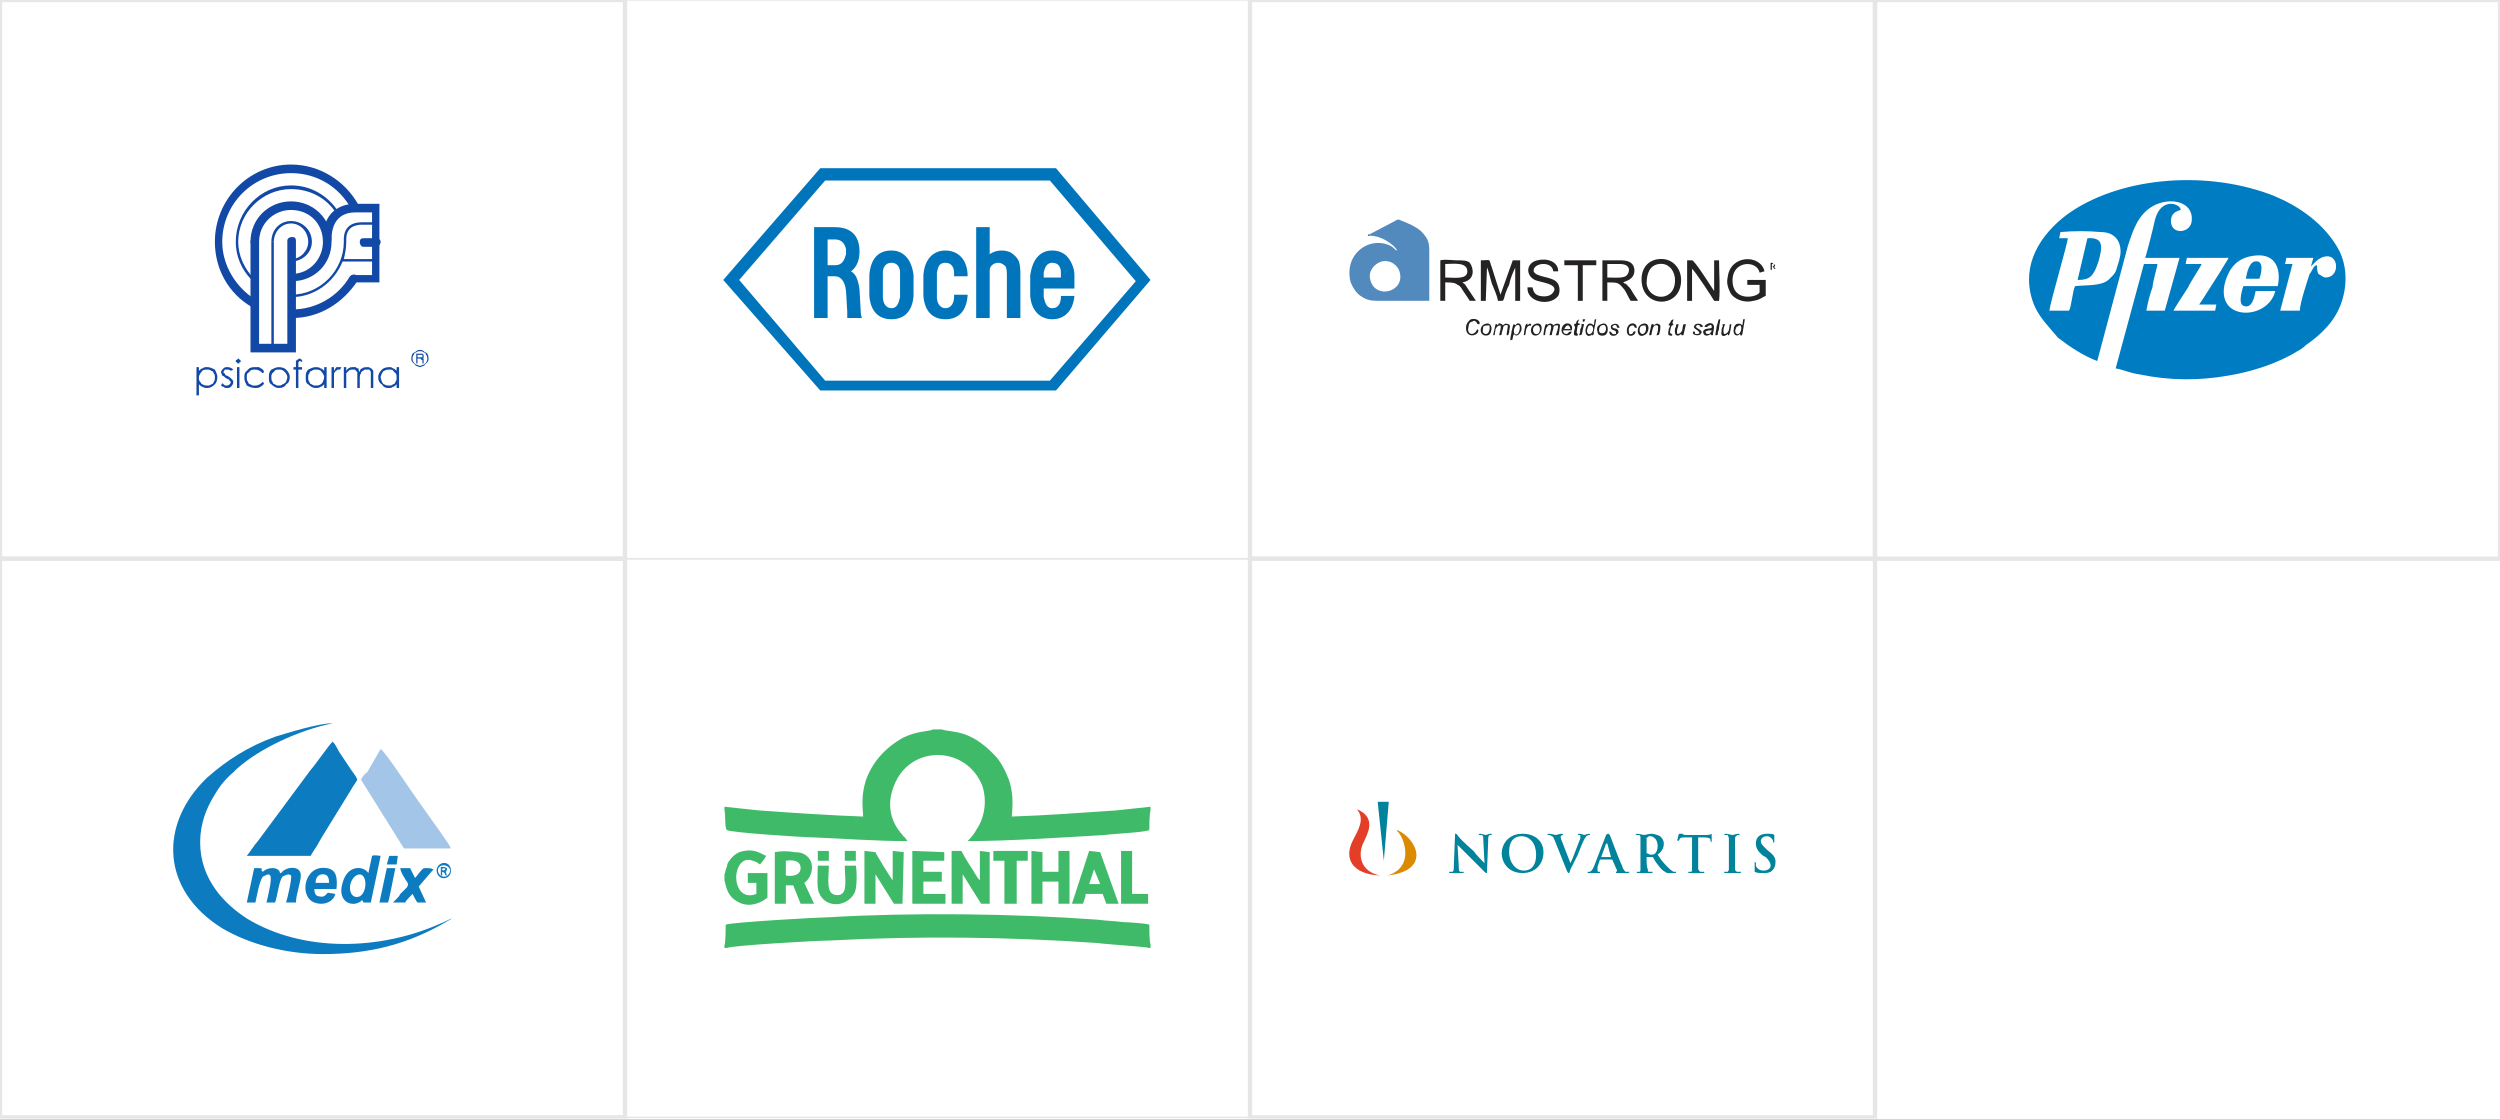 <?xml version="1.0" encoding="UTF-8"?>
<!DOCTYPE svg PUBLIC "-//W3C//DTD SVG 1.0//EN" "http://www.w3.org/TR/2001/REC-SVG-20010904/DTD/svg10.dtd">
<!-- Creator: CorelDRAW X8 -->
<svg xmlns="http://www.w3.org/2000/svg" xml:space="preserve" width="2036px" height="911px" version="1.0" style="shape-rendering:geometricPrecision; text-rendering:geometricPrecision; image-rendering:optimizeQuality; fill-rule:evenodd; clip-rule:evenodd"
viewBox="0 0 2036 911"
 xmlns:xlink="http://www.w3.org/1999/xlink">
 <defs>
  <style type="text/css">
   <![CDATA[
    .str1 {stroke:#E6E6E6;stroke-width:3.543}
    .str0 {stroke:#E6E6E6;stroke-width:1.181}
    .fil12 {fill:none}
    .fil9 {fill:#007CC2}
    .fil7 {fill:#0C7BC0}
    .fil5 {fill:#1D1C1D}
    .fil14 {fill:#205C34}
    .fil6 {fill:#21374C}
    .fil3 {fill:#222021}
    .fil4 {fill:#222121}
    .fil2 {fill:#232122}
    .fil1 {fill:#242223}
    .fil13 {fill:#3FBA69}
    .fil0 {fill:#528ABE}
    .fil8 {fill:#A3C5E8}
    .fil11 {fill:#0075BB;fill-rule:nonzero}
    .fil10 {fill:#1248A6;fill-rule:nonzero}
    .fil17 {fill:#DA8B02;fill-rule:nonzero}
    .fil16 {fill:#E23E28;fill-rule:nonzero}
    .fil15 {fill:#00839B;fill-rule:nonzero}
   ]]>
  </style>
 </defs>
 <g id="Capa_x0020_1">
  <g id="_2486061257056">
   <g>
    <path class="fil0" d="M1125 213c8,-2 14,4 15,9 4,16 -20,22 -24,6 -2,-7 3,-13 9,-15zm-10 -22c0,1 -1,0 1,1 9,0 19,7 22,12 -2,0 -2,-2 -6,-4 -17,-8 -38,7 -32,30 2,5 5,9 8,11 6,4 9,4 17,4 13,0 26,0 39,0 0,-11 0,-21 0,-32 0,-14 1,-17 -7,-25 -5,-4 -10,-6 -15,-8 -4,-2 -4,-1 -6,0l-21 11z"/>
    <path class="fil1" d="M1206 245l4 0 1 -27c1,1 3,10 4,13 2,5 4,9 5,14 5,0 4,1 6,-6 1,-3 2,-5 3,-7 1,-5 3,-10 5,-14l0 27 4 0c0,-9 0,-24 0,-33l-6 0 -10 28 -7 -22c-3,-8 0,-6 -9,-6l0 33z"/>
    <path class="fil1" d="M1309 215l10 0c10,0 8,7 6,9 -2,3 -11,2 -16,2l0 -1 0 -10zm-4 29l0 1 4 0 0 -15c9,0 9,0 14,6 2,3 3,6 5,9l6 0c-1,-2 -4,-6 -5,-8 -1,-2 -3,-4 -5,-6 -1,0 -1,0 -2,-1 1,-1 10,-2 9,-11 -1,-6 -6,-7 -12,-7l-14 0 0 32z"/>
    <path class="fil1" d="M1374 245l4 0 0 -26c2,1 17,24 18,26l4 0c1,-8 0,-24 0,-33l-4 0 0 25 -2 -3c-2,-3 -14,-22 -16,-22l-4 0 0 33z"/>
    <path class="fil1" d="M1177 226l0 -11c6,0 18,-2 18,6 0,7 -11,5 -18,5zm-4 19l4 0 0 -15c4,0 8,0 10,2 1,0 3,2 4,4 2,3 4,6 6,9l5 0 -8 -12c-1,-2 -2,-2 -3,-3 11,-2 9,-12 6,-16 -2,-2 -6,-2 -11,-2 -3,0 -9,-1 -13,0l0 33z"/>
    <path class="fil1" d="M1438 241l0 -13 -15 0 0 4 10 0 0 6c-1,4 -23,9 -22,-11 1,-15 20,-15 22,-5 1,0 3,-1 4,-1 -3,-14 -28,-14 -30,5 -1,4 0,8 2,12 3,6 12,9 19,7 6,-1 7,-3 10,-4z"/>
    <path class="fil1" d="M1351 215c7,-1 12,4 13,11 2,20 -21,20 -23,5 0,-9 3,-15 10,-16zm0 -4c-10,1 -15,9 -14,19 2,22 34,21 32,-4 -1,-9 -8,-16 -18,-15z"/>
    <path class="fil1" d="M1248 234l-4 0c-1,12 18,16 25,7 2,-4 1,-9 -1,-11 -4,-5 -17,-4 -19,-9 -1,-7 15,-9 16,0l4 0c0,-8 -9,-11 -17,-9 -9,2 -10,12 -2,16 4,2 20,3 15,10 -2,3 -6,4 -11,3 -4,-1 -5,-3 -6,-7z"/>
    <polygon class="fil1" points="1274,216 1285,216 1285,245 1289,245 1289,216 1300,216 1300,212 1274,212 "/>
    <path class="fil2" d="M1257 273c2,0 1,0 2,-5 1,-2 2,-4 4,-3 1,2 -1,6 -1,8 3,0 1,0 3,-5 0,-1 0,-3 2,-3 1,0 0,0 1,0 1,0 0,0 1,0 0,2 -1,6 -2,8 3,0 2,1 3,-4 0,-2 1,-4 0,-5 -2,-1 -4,0 -5,1 -1,-2 -4,-2 -5,0 0,-1 1,-1 -1,-1 -1,1 -2,7 -2,9z"/>
    <path class="fil3" d="M1216 273c2,0 1,0 2,-5 1,-2 2,-3 4,-3 1,2 -1,6 -1,8 3,0 1,0 3,-5 0,-2 1,-4 4,-3 0,2 -1,6 -1,8 2,0 1,0 2,-2 0,-3 2,-7 -1,-7 -2,-1 -3,0 -4,1l-1 -1c-2,-1 -3,-1 -3,1l-1 -1c0,0 1,0 -1,0l-2 9z"/>
    <path class="fil2" d="M1204 269l-1 -1c-2,6 -9,5 -7,-2 0,-2 1,-4 3,-4 1,-1 2,-1 3,0 2,2 0,2 3,2 0,-1 0,0 0,-1 0,-2 -3,-4 -7,-3 -2,1 -4,4 -4,6 -1,10 10,8 10,3z"/>
    <path class="fil2" d="M1415 266c4,-4 4,4 1,6 -2,1 -4,-2 -2,-5 0,-1 0,-1 1,-1zm4 -1c-1,-1 -2,-2 -5,-1 -1,1 -2,2 -2,4 -1,4 2,7 5,4 0,0 1,3 2,0l2 -12c-2,0 -1,-1 -2,5z"/>
    <path class="fil2" d="M1235 265c4,-2 3,5 1,7 -4,2 -4,-5 -1,-7zm-5 12c3,0 1,-1 3,-5 2,3 5,0 6,-3 1,-4 -2,-8 -5,-4 -2,-3 -2,2 -3,5 0,2 -1,4 -1,7z"/>
    <path class="fil2" d="M1297 270c-2,4 -6,2 -4,-3 1,-4 6,-2 4,3zm1 -5c-7,-7 -10,12 -2,8 1,-1 0,-1 1,0 2,1 -3,-1 0,0 1,0 1,-1 1,-3l2 -10c-2,0 -1,0 -2,5z"/>
    <path class="fil2" d="M1389 270c2,-1 3,-1 5,-1 0,1 -1,2 -2,3 -2,0 -3,0 -3,-2zm-1 -4c4,1 1,0 4,-1 2,-1 2,0 2,2 -2,1 -6,0 -7,3 0,4 4,4 6,2 1,1 0,1 2,1 0,-3 2,-7 0,-9 -2,-2 -6,0 -7,2z"/>
    <path class="fil2" d="M1274 268c1,-3 4,-5 5,0l-5 0zm6 2c-3,0 -2,1 -4,2 -2,0 -3,-1 -3,-3 3,0 5,0 7,0 2,-6 -6,-8 -8,-2 -2,7 7,8 8,3z"/>
    <path class="fil2" d="M1213 265c1,5 -2,9 -5,6 -1,-1 0,-4 0,-5 1,-1 3,-1 5,-1zm-4 -1c-5,2 -4,11 3,9 4,-2 4,-12 -3,-9z"/>
    <path class="fil2" d="M1303 271c-1,-1 -1,-3 0,-5 1,-1 3,-2 4,-1 2,2 1,8 -4,6zm1 -7c-3,1 -4,3 -3,6 0,3 3,4 6,3 4,-2 3,-12 -3,-9z"/>
    <path class="fil2" d="M1340 265c2,5 -2,9 -4,6 -1,-1 -1,-3 0,-5 1,-1 3,-1 4,-1zm-3 -1c-5,2 -4,12 2,9 5,-2 5,-12 -2,-9z"/>
    <path class="fil2" d="M1251 265c4,-1 4,6 1,7 -4,1 -5,-6 -1,-7zm-1 -1c-5,2 -4,11 2,9 5,-2 5,-12 -2,-9z"/>
    <path class="fil4" d="M1407 272c1,1 -1,1 1,1 1,-1 2,-8 2,-9 -2,0 -1,0 -2,5 -1,2 -2,3 -4,3 -1,-3 0,-6 1,-8 -3,0 -2,0 -2,2 -1,1 -1,3 -1,4 -1,5 3,4 5,2z"/>
    <path class="fil2" d="M1384 271c0,1 -1,1 -3,1 -2,-1 1,-2 -2,-2 -2,3 5,4 6,2 3,-3 -3,-4 -4,-6 1,-1 1,-2 3,-1 2,1 -1,2 3,1 -1,-3 -6,-3 -7,-1 -2,3 3,3 4,6z"/>
    <path class="fil4" d="M1343 273c2,0 2,0 2,-1 1,-4 1,-8 5,-7 1,2 0,6 -1,8 3,0 2,-1 3,-4 0,-2 1,-4 -1,-5 -2,-1 -3,0 -4,1 -1,-1 1,-1 -2,-1l-2 9z"/>
    <path class="fil1" d="M1312 265c-1,6 5,2 4,7 -4,1 -3,-2 -5,-2 0,0 -1,0 0,2 1,2 5,2 6,0 2,-1 1,-3 0,-4 -2,-1 -3,0 -4,-2 1,-1 2,-2 3,-1 2,1 -1,2 3,2 -1,-4 -4,-4 -7,-2z"/>
    <path class="fil2" d="M1369 272c1,1 -1,1 2,1l2 -9c-3,0 -2,0 -3,5 -1,2 -2,3 -4,3 -1,-3 1,-6 1,-8 -2,0 -2,0 -2,2 -1,1 -1,3 -1,4 0,4 3,4 5,2z"/>
    <path class="fil2" d="M1332 270c-3,-1 -1,3 -5,2 -1,-3 -1,-7 3,-7 2,1 0,2 3,2 0,-5 -7,-5 -8,1 -1,8 7,6 7,2z"/>
    <path class="fil2" d="M1359 264c0,0 0,0 0,1l1 0c0,1 0,1 -1,3 0,2 -1,3 0,5 1,0 2,1 3,0 0,-1 -1,-1 -2,-2 1,-8 2,-5 3,-7 0,0 0,0 0,0 0,0 0,0 0,0 0,0 0,0 0,0 -1,0 0,0 -1,-1l1 -3c-3,1 -2,2 -3,3 -1,1 0,0 -1,1z"/>
    <path class="fil2" d="M1282 264c0,0 0,0 0,1 0,0 0,0 0,0 2,2 -1,4 0,8 1,0 2,1 3,0 0,-1 0,-1 -1,-2 1,-9 1,-5 3,-7 -1,-1 -1,0 -2,-1l1 -3c-1,1 -2,1 -2,2 -1,3 -1,1 -2,2z"/>
    <path class="fil3" d="M1397 273c2,0 2,0 2,-2 0,-1 1,-2 1,-4 0,-2 1,-5 1,-7 -2,0 -1,0 -3,6 0,2 -1,5 -1,7z"/>
    <path class="fil4" d="M1241 273c2,0 1,-1 2,-5 2,-5 4,-1 4,-4 -1,-1 -2,0 -3,1 0,0 0,0 0,0l0 -1c0,0 0,-1 -1,0 -1,0 -2,8 -2,9z"/>
    <path class="fil3" d="M1286 273c3,0 2,-1 3,-4 0,-1 1,-4 1,-5 -2,0 -2,-1 -2,1 0,0 0,2 -1,3 0,1 0,3 -1,5z"/>
    <path class="fil5" d="M1443 217l0 -2c1,0 2,0 2,1 0,0 -1,1 -2,1zm-1 3c0,-1 1,0 1,0 0,0 0,-2 0,-3 0,0 1,0 1,0 0,1 1,2 1,2 0,0 1,0 1,0 -1,-1 -1,-1 -1,-2 1,0 1,-2 -1,-2 0,-1 -1,-1 -2,-1l0 6z"/>
    <path class="fil3" d="M1289 262c2,0 1,0 2,-2l-2 0c0,2 0,1 0,2z"/>
    <path class="fil6" d="M1116 192c-2,-1 -1,0 -1,-1 -1,0 -1,0 -1,1l2 0z"/>
   </g>
   <g>
    <path class="fil7" d="M163 686c0,-15 5,-28 12,-39 4,-7 9,-13 15,-18 1,-1 2,-2 3,-3 18,-16 49,-31 78,-37 -12,0 -37,8 -47,11 -22,8 -39,19 -55,33 -40,38 -38,92 12,123 22,13 52,21 82,21 38,0 69,-8 100,-26 3,-2 4,-2 5,-3 -3,1 -6,3 -9,4 -49,22 -112,24 -158,-4 -17,-11 -38,-31 -38,-62zm38 11l52 0c1,-2 3,-5 5,-8 1,-2 3,-5 4,-7l24 -39c1,-2 4,-6 5,-8 -1,-3 -3,-5 -5,-8l-10 -15c-1,-2 -3,-6 -5,-8 -2,1 -15,20 -18,23l-43 58c-2,2 -8,11 -9,12zm13 13c0,0 0,0 0,0l-1 -1c0,-2 2,-2 -6,-2l-6 28 7 0c1,-4 3,-17 6,-21 2,-1 5,-3 6,-1 2,2 -2,18 -3,22l7 0c2,-5 3,-17 6,-21 2,-1 5,-3 7,-1 1,2 -3,19 -4,22l8 0c0,-6 4,-17 4,-22 0,-9 -13,-7 -16,-2 -1,0 -1,0 -1,0 0,0 0,-2 -2,-3 -3,-2 -9,-1 -12,2zm149 -2c-3,2 -3,0 -3,0 0,0 0,-1 2,-1 1,1 0,1 1,1zm-4 5c2,0 1,0 1,-3 4,1 1,3 4,3l-1 -3c1,-1 1,-1 1,-3 -2,-1 -2,-1 -5,-1l0 7zm7 -2c-3,6 -11,2 -9,-4 3,-5 12,-1 9,4zm-6 -8c-8,3 -4,14 3,12 7,-2 5,-14 -3,-12zm-45 1l8 0 1 -7 -7 0 -2 7zm-6 31l7 0c1,-2 5,-24 6,-28l-7 0 -6 28zm11 0l10 0c0,-1 5,-6 6,-7 1,2 3,6 4,7l7 0 -6 -13 12 -14c-2,-1 -4,-1 -5,-1 -4,0 -3,0 -5,2 -2,2 -3,4 -5,6l-4 -8 -8 0c0,3 4,9 6,12 1,3 -1,4 -6,9 -1,2 -1,2 -3,4 -1,1 -2,2 -3,3zm-63 -16c0,-4 2,-7 6,-7 4,0 5,3 5,7l-11 0zm16 9l-6 -1c-2,2 -3,4 -7,3 -3,0 -4,-3 -4,-6l18 0c1,-9 0,-16 -8,-17 -18,-3 -23,23 -10,28 8,3 16,-1 17,-7zm17 -15c9,-5 10,13 3,17 -5,2 -8,-2 -8,-7 0,-4 2,-8 5,-10zm13 -16l-3 14c-4,-6 -17,-7 -21,8 -5,16 9,21 16,14l1 2 6 0 8 -38c-2,0 -5,-1 -7,0z"/>
    <path class="fil8" d="M294 635l35 56 38 0c0,-2 -5,-8 -6,-10l-22 -31c-1,-1 -26,-39 -29,-40l-11 19c-2,1 -4,4 -5,6z"/>
   </g>
   <path class="fil9" d="M1853 237c-6,25 -52,25 -40,-10 4,-11 11,-18 25,-19 15,-1 20,11 17,25l-28 0c0,0 -5,14 0,16 7,3 9,-7 10,-12l16 0zm-24 -10l11 0c1,-2 5,-16 -4,-14 -4,1 -6,8 -7,14zm-137 1c10,0 13,-3 17,-15 3,-11 5,-20 -9,-19l-8 34zm190 -11c1,-1 2,-2 3,-3 2,-2 4,-4 8,-5 12,-3 13,17 1,17 -2,0 -4,-2 -6,-3 -1,-2 -1,-5 -1,-7 -3,0 -4,5 -6,7 -2,6 -8,24 -8,30l-16 0 10 -38 -6 0 1 -5 22 0 -2 7zm-101 -7l34 0c-1,2 -5,8 -6,10 -2,3 -17,27 -18,28l14 0 -1 5 -34 0c1,-2 10,-16 12,-19 1,-3 11,-18 11,-19l-13 0 1 -5zm-57 8c-1,5 -4,7 -7,10 -6,5 -17,4 -27,5 -2,3 -3,17 -5,20l-16 0c1,-8 15,-55 15,-59l-7 0 1 -5c11,-1 22,-1 33,0 10,0 16,6 16,16 0,4 -2,10 -3,13zm-16 76l25 -94c4,-12 8,-25 20,-32 14,-8 33,-4 32,11 0,11 -17,13 -17,1 0,-6 4,-8 8,-9 0,-5 -16,-11 -21,8 -1,5 -7,29 -8,31l28 0 -12 43 -15 0c1,-6 3,-14 5,-19 0,-4 4,-17 4,-19l-11 0 -23 85c6,1 12,4 20,5 24,5 48,5 71,1 19,-3 41,-10 57,-20 2,-1 5,-3 7,-5 13,-9 24,-20 29,-35 5,-15 4,-30 -2,-42 -11,-21 -33,-37 -57,-46 -55,-20 -124,-13 -165,17 -21,16 -37,40 -28,69 3,10 9,17 15,24l6 7c9,7 21,15 32,19z"/>
   <g>
    <path class="fil10" d="M160 299l2 0 0 3c1,-1 2,-2 3,-2 1,-1 2,-1 4,-1 2,0 4,1 6,2 1,2 2,4 2,6 0,3 -1,5 -2,6 -2,2 -4,3 -6,3 -1,0 -3,0 -4,-1 -1,0 -2,-1 -3,-2l0 9 -2 0 0 -23zm9 2c-2,0 -4,0 -5,2 -1,1 -2,3 -2,4 0,2 0,3 1,4 1,1 1,2 2,2 1,1 3,1 4,1 1,0 2,0 3,-1 1,0 2,-1 2,-2 1,-1 1,-2 1,-4 0,-1 0,-2 -1,-3 0,-1 -1,-2 -2,-2 -1,-1 -2,-1 -3,-1z"/>
    <path class="fil10" d="M190 301l-2 1c-1,-1 -2,-1 -3,-1 -1,0 -1,0 -2,0 0,1 -1,1 -1,2 0,1 1,1 1,1 0,1 1,2 2,2 2,1 3,2 4,3 0,0 1,1 1,2 0,2 -1,3 -2,4 -1,1 -2,1 -3,1 -1,0 -2,0 -3,-1 -1,0 -2,-1 -2,-1l1 -2c1,1 2,2 3,2 1,0 2,0 3,-1 0,0 1,-1 1,-2 0,0 -1,-1 -1,-1 0,-1 -1,-1 -3,-2 -1,-1 -2,-2 -3,-2 0,-1 -1,-2 -1,-3 0,-1 1,-2 2,-3 1,-1 2,-1 3,-1 1,0 3,0 5,2z"/>
    <path class="fil10" d="M194 292c1,0 1,1 1,1 1,0 1,1 1,1 0,1 0,1 -1,1 0,1 0,1 -1,1 0,0 -1,0 -1,-1 -1,0 -1,0 -1,-1 0,0 0,-1 1,-1 0,0 1,-1 1,-1zm-1 7l2 0 0 17 -2 0 0 -17z"/>
    <path class="fil10" d="M215 303l-1 1c-2,-2 -4,-3 -6,-3 -2,0 -4,0 -5,2 -2,1 -2,2 -2,4 0,2 0,3 1,4 0,1 1,2 2,2 1,1 2,1 4,1 2,0 4,-1 6,-3l1 1c0,1 -1,2 -3,3 -1,1 -3,1 -4,1 -3,0 -5,-1 -7,-2 -1,-2 -2,-4 -2,-6 0,-2 0,-4 1,-5 1,-1 2,-2 3,-3 2,-1 3,-1 5,-1 1,0 2,0 3,0 1,1 2,1 3,2 0,0 1,1 1,2z"/>
    <path class="fil10" d="M227 299c3,0 5,1 6,2 2,2 3,4 3,6 0,3 -1,5 -3,6 -1,2 -3,3 -6,3 -2,0 -4,-1 -6,-3 -2,-1 -2,-3 -2,-6 0,-2 0,-4 2,-6 2,-1 4,-2 6,-2zm0 2c-2,0 -3,0 -4,2 -2,1 -2,3 -2,4 0,2 0,3 1,4 0,1 1,2 2,2 1,1 2,1 3,1 1,0 2,0 3,-1 1,0 2,-1 3,-2 0,-1 1,-2 1,-4 0,-1 -1,-3 -2,-4 -2,-2 -3,-2 -5,-2z"/>
    <path class="fil10" d="M246 293l0 2c0,0 -1,-1 -2,-1 0,0 0,0 -1,1 0,0 0,0 0,0 0,0 0,1 0,2l0 2 3 0 0 2 -3 0 0 15 -2 0 0 -15 -2 0 0 -2 2 0 0 -2c0,-2 0,-2 0,-3 0,0 1,-1 1,-1 1,0 1,-1 2,-1 1,0 1,1 2,1z"/>
    <path class="fil10" d="M266 299l0 17 -2 0 0 -3c-1,1 -2,2 -3,2 -1,1 -3,1 -4,1 -2,0 -4,-1 -6,-3 -2,-1 -2,-3 -2,-6 0,-2 0,-4 2,-6 2,-1 4,-2 6,-2 1,0 3,0 4,1 1,0 2,1 3,2l0 -3 2 0zm-9 2c-1,0 -2,0 -3,1 -1,0 -2,1 -2,2 -1,1 -1,2 -1,3 0,2 0,3 1,4 0,1 1,2 2,2 1,1 2,1 3,1 1,0 3,0 4,-1 1,0 1,-1 2,-2 0,-1 1,-2 1,-4 0,-1 -1,-3 -2,-4 -1,-2 -3,-2 -5,-2z"/>
    <path class="fil10" d="M270 299l2 0 0 3c1,-1 1,-2 2,-3 1,0 1,0 2,0 1,0 1,0 2,0l-1 2c0,0 -1,0 -1,0 -1,0 -2,0 -2,1 -1,0 -1,1 -2,2 0,1 0,3 0,6l0 6 -2 0 0 -17z"/>
    <path class="fil10" d="M280 299l2 0 0 3c1,-1 1,-2 2,-2 1,-1 2,-1 4,-1 0,0 1,0 2,0 0,1 1,1 2,1 0,1 0,2 1,3 0,-2 1,-3 2,-3 1,-1 3,-1 4,-1 1,0 2,0 3,1 1,0 1,1 2,2 0,1 0,3 0,5l0 9 -2 0 0 -9c0,-2 0,-3 0,-4 0,-1 -1,-1 -1,-2 -1,0 -2,0 -3,0 -1,0 -2,0 -2,1 -1,0 -2,1 -2,2 -1,1 -1,3 -1,5l0 7 -2 0 0 -9c0,-2 0,-3 0,-4 -1,-1 -1,-1 -2,-2 0,0 -1,0 -2,0 -1,0 -2,0 -3,1 0,0 -1,1 -2,2 0,1 0,3 0,5l0 7 -2 0 0 -17z"/>
    <path class="fil10" d="M325 299l0 17 -2 0 0 -3c-1,1 -2,2 -3,2 -1,1 -2,1 -4,1 -2,0 -4,-1 -5,-3 -2,-1 -3,-3 -3,-6 0,-2 1,-4 3,-6 1,-1 3,-2 6,-2 1,0 2,0 3,1 1,0 2,1 3,2l0 -3 2 0zm-8 2c-1,0 -3,0 -4,1 -1,0 -1,1 -2,2 0,1 -1,2 -1,3 0,2 1,3 1,4 1,1 1,2 2,2 1,1 3,1 4,1 1,0 2,0 3,-1 1,0 2,-1 2,-2 1,-1 1,-2 1,-4 0,-1 0,-3 -2,-4 -1,-2 -2,-2 -4,-2z"/>
    <path class="fil10" d="M349 292c0,1 0,2 -1,3 -1,1 -2,2 -3,3 -1,0 -2,1 -3,1 -1,0 -2,-1 -3,-1 -1,-1 -2,-2 -3,-3 -1,-1 -1,-2 -1,-3 0,-1 0,-2 1,-4 1,-1 2,-1 3,-2 1,-1 2,-1 3,-1 1,0 2,0 3,1 1,1 2,1 3,2 1,2 1,3 1,4zm-1 0c0,-1 0,-2 -1,-3 0,-1 -1,-2 -2,-2 -1,-1 -2,-1 -3,-1 -1,0 -2,0 -3,1 -1,0 -2,1 -2,2 -1,1 -1,2 -1,3 0,1 0,2 1,3 0,1 1,1 2,2 1,0 2,1 3,1 1,0 2,-1 3,-1 1,-1 2,-1 2,-2 1,-1 1,-2 1,-3zm-9 -4l3 0c1,0 2,0 2,0 0,0 1,1 1,1 0,0 0,1 0,1 0,0 0,1 0,1 0,0 0,1 -1,1 1,0 1,0 1,0 0,1 0,1 0,2l0 0c0,1 0,1 0,2l1 0 -2 0c0,-1 0,-1 0,-1l0 -1c0,-1 0,-1 0,-1 0,0 0,0 -1,0 0,0 0,-1 -1,-1l-2 0 0 4 -1 0 0 -8zm1 1l0 2 2 0c1,0 1,0 2,0 0,0 0,0 0,-1 0,0 0,0 0,-1 -1,0 -1,0 -2,0l-2 0z"/>
    <path class="fil10" d="M221 197l2 0c0,-8 6,-15 14,-15 8,0 14,7 14,15 0,7 -6,14 -14,14l0 2c9,0 17,-7 17,-16 0,-10 -8,-17 -17,-17 -9,0 -16,7 -16,17z"/>
    <path class="fil10" d="M204 197c0,1 2,3 4,3 2,0 3,-2 3,-3 0,-15 12,-26 26,-26 15,0 26,11 26,26 0,14 -11,26 -25,26 -2,0 -3,1 -3,3 0,2 1,3 3,3 18,0 32,-14 32,-32 0,-19 -15,-33 -33,-33 -18,0 -33,14 -33,33z"/>
    <path class="fil10" d="M192 197c0,12 5,23 13,31l2 -1c-8,-8 -13,-19 -13,-30 0,-24 20,-43 43,-43 15,0 29,7 37,20l2 -1c-9,-14 -23,-22 -39,-22 -25,0 -45,21 -45,46z"/>
    <path class="fil10" d="M285 225c-10,17 -28,27 -47,27 -2,0 -3,2 -3,4 0,2 2,3 3,3 22,0 41,-12 53,-30 1,-2 0,-4 -1,-5 -2,-1 -4,0 -5,1z"/>
    <path class="fil10" d="M175 197c0,22 11,42 30,53 1,1 4,1 5,-1 1,-2 0,-4 -2,-5 -16,-10 -27,-28 -27,-47 0,-31 25,-56 56,-56 21,0 39,11 49,29 1,2 3,2 5,1 1,-1 2,-3 1,-4 -11,-20 -32,-33 -55,-33 -34,0 -62,28 -62,63z"/>
    <path class="fil10" d="M306 166l-17 0c-6,0 -26,2 -26,29 0,2 1,4 3,4 2,0 4,-2 4,-4 0,-19 12,-22 19,-22 0,0 9,0 14,0 0,5 0,45 0,51 -5,0 -15,0 -15,0 -2,0 -3,1 -3,3 0,2 1,3 3,3l21 0 0 -64 -3 0z"/>
    <path class="fil10" d="M306 181l-11 0c-10,0 -15,5 -15,14l0 2c0,23 -19,43 -43,43l0 2c19,0 35,-12 42,-29 1,0 28,0 28,0l0 -32 -1 0zm-24 16l0 -2c0,-10 7,-12 13,-12 0,0 8,0 10,0 0,2 0,26 0,28 -2,0 -23,0 -25,0 1,-4 2,-9 2,-14z"/>
    <path class="fil10" d="M296 194c-2,0 -3,1 -3,3 0,2 1,4 3,4l10 0c2,0 4,-2 4,-4 0,-2 -2,-3 -4,-3l-10 0z"/>
    <path class="fil10" d="M234 196c0,0 0,78 0,84 -4,0 -18,0 -23,0 0,-6 0,-83 0,-83 0,-2 -1,-4 -3,-4 -2,0 -4,2 -4,4l0 90 37 0 0 -91c0,-2 -1,-3 -3,-3 -2,0 -4,1 -4,3z"/>
    <polygon class="fil10" points="221,282 223,282 223,197 221,197 "/>
   </g>
   <g>
    <path class="fil11" d="M825 207c-2,-2 -6,-3 -9,-3 -4,0 -7,1 -10,3l0 -22 -11 0 0 74 11 0 0 -39c0,-3 3,-6 7,-6 2,0 4,1 6,3 1,2 1,5 1,8l0 34 11 0 0 -35c0,-10 -1,-13 -6,-17z"/>
    <path class="fil11" d="M744 224c-2,-16 -11,-20 -18,-20 -11,0 -17,7 -18,20 0,1 0,2 0,8 0,5 0,8 0,9 1,12 7,19 18,19 11,0 17,-7 18,-19 0,-1 0,-4 0,-9 0,-2 0,-7 0,-8zm-11 8c0,8 0,10 0,10 -1,4 -2,9 -7,9 -5,0 -7,-5 -7,-9 0,0 0,-2 0,-10 0,-7 0,-10 0,-10 0,-4 2,-8 7,-8 5,0 7,4 7,8 0,0 0,3 0,10z"/>
    <path class="fil11" d="M864 241c0,0 0,0 0,1 0,3 -1,9 -7,9 -5,0 -6,-5 -7,-9 0,-1 0,-2 0,-7l25 0c0,0 0,-4 0,-6 0,-1 0,-2 0,-5 0,-5 -2,-10 -5,-14 -3,-4 -8,-6 -13,-6 -10,0 -16,7 -18,20 0,1 0,2 0,8 0,5 0,8 0,9 1,12 8,19 18,19 10,0 17,-7 18,-19l-11 0zm-14 -15c0,-3 0,-3 0,-4 1,-5 3,-8 7,-8 6,0 7,5 7,8 0,2 0,3 0,4l-14 0z"/>
    <path class="fil11" d="M860 137l-192 0 -79 91 79 90 192 0 77 -90 -77 -91zm-188 10l183 0 70 82 -70 81 -183 0 -70 -82 70 -81z"/>
    <path class="fil11" d="M701 254c0,0 -1,-18 -1,-18 -1,-8 -3,-13 -7,-15 3,-2 7,-7 7,-16 0,-15 -9,-20 -20,-20l-17 0 0 74 11 0 0 -34 6 0c4,0 8,3 9,12l1 17c0,3 0,5 0,5l12 0c0,0 -1,-2 -1,-5zm-27 -59l6 0c5,0 8,3 9,8 0,1 0,1 0,2 0,1 0,1 0,2 -1,3 -2,9 -9,9l-6 0 0 -21z"/>
    <path class="fil11" d="M777 240c0,1 0,2 0,2 0,4 -2,9 -7,9 -5,0 -7,-5 -7,-9 0,-2 0,-3 0,-10 0,-7 0,-9 0,-10 1,-5 2,-8 7,-8 5,0 7,4 7,8 0,0 0,1 0,3l11 0c0,-1 0,-1 0,-2 -1,-15 -11,-19 -18,-19 -10,0 -17,7 -18,20 0,1 0,2 0,8 0,5 0,8 0,9 1,12 7,19 18,19 11,0 17,-7 18,-19 0,0 0,-1 0,-1l-11 0z"/>
   </g>
   <rect class="fil12 str0" x="509" width="509" height="455"/>
   <rect class="fil12 str0" x="509" y="455" width="509" height="455"/>
   <g>
    <rect class="fil12 str1" width="509" height="455"/>
    <rect class="fil12 str1" x="1018" width="509" height="455"/>
    <rect class="fil12 str1" x="1527" width="509" height="455"/>
    <rect class="fil12 str1" y="455" width="509" height="455"/>
    <rect class="fil12 str1" x="1018" y="455" width="509" height="455"/>
   </g>
   <g>
    <path class="fil13" d="M590 657l0 3c1,2 0,15 2,16 2,2 63,6 71,6 24,1 51,3 76,3l-2 -3c-1,0 -1,-1 -2,-2 -10,-11 -13,-25 -7,-40 13,-34 59,-33 72,0 4,12 2,26 -5,36 -2,4 -6,8 -7,9 33,0 78,-3 112,-5 6,-1 32,-2 36,-4 0,-3 0,-13 1,-16l0 -3c-9,1 -19,2 -28,3 -29,2 -56,4 -85,5 1,-11 1,-19 -2,-29 -3,-8 -7,-16 -12,-21 -21,-22 -35,-18 -43,-21l-7 0c-4,2 -13,1 -25,7 -14,8 -25,20 -30,35 -3,10 -3,18 -2,29 -28,-1 -57,-3 -85,-5 -9,-1 -19,-2 -28,-3z"/>
    <path class="fil13" d="M590 770l0 2 2 0c4,-2 73,-6 83,-6 74,-4 146,-3 219,2 6,1 39,3 42,4l1 0 0 -3c-1,-3 -1,-12 -1,-16 -3,-1 -17,-2 -21,-2 -7,-1 -14,-1 -21,-2 -68,-5 -151,-6 -219,-2 -7,0 -78,4 -84,6 0,4 0,14 -1,17z"/>
    <path class="fil13" d="M775 736l9 0 0 -24 15 24 7 0 0 -42 -8 -1 0 24c-3,-3 -5,-8 -8,-12 -2,-3 -5,-8 -7,-12l-8 0 0 43z"/>
    <path class="fil13" d="M704 736l9 0 0 -24 15 24 7 0 1 -42 -9 -1 0 24c-1,-1 -14,-22 -14,-23l-9 -1 0 43z"/>
    <path class="fil13" d="M640 701c6,-1 12,0 12,6 0,6 -7,7 -12,6l0 -12zm-9 35l9 0 0 -15 6 0 6 15 11 0 -8 -17c6,-4 9,-15 3,-21 -3,-3 -6,-4 -11,-4 -5,-1 -11,-1 -16,0l0 42z"/>
    <path class="fil13" d="M590 712l0 5c1,2 1,13 12,18 8,4 17,1 23,-4l0 -20 -16 0 0 8 7 0 0 9c-18,7 -21,-21 -10,-27 2,-1 5,-1 7,0 4,1 4,2 6,3 1,-1 4,-5 5,-7 -3,-1 -5,-3 -10,-4 -4,-1 -9,0 -12,1 -4,2 -6,4 -8,7 -1,1 -2,3 -2,5 -1,1 -1,4 -2,6z"/>
    <polygon class="fil13" points="840,736 849,736 849,718 862,718 862,736 871,736 871,693 862,693 862,710 849,710 849,694 840,693 "/>
    <path class="fil13" d="M891 708l5 12 -9 0 4 -12zm-18 28l9 0 2 -6c0,-2 0,-2 1,-2l13 0 3 8 10 0 -15 -42 -9 -1 -14 43z"/>
    <polygon class="fil13" points="743,736 770,736 770,728 752,728 752,718 767,718 767,710 752,710 752,701 769,701 769,694 743,693 "/>
    <path class="fil13" d="M697 705l-9 0c0,11 3,24 -6,24 -10,0 -7,-13 -7,-24l-9 0c0,5 -1,18 1,22 5,13 23,12 29,0 2,-4 2,-17 1,-22z"/>
    <polygon class="fil13" points="809,701 818,701 818,736 828,736 828,701 837,701 837,693 809,693 "/>
    <polygon class="fil13" points="913,736 935,736 935,728 922,728 922,693 913,693 "/>
    <polygon class="fil13" points="688,701 697,701 697,693 688,693 "/>
    <polygon class="fil13" points="675,701 675,693 666,693 666,701 "/>
    <polygon class="fil14" points="675,701 666,701 666,693 666,701 "/>
   </g>
   <g>
    <path class="fil15" d="M1188 705c0,3 0,4 1,5 1,0 2,0 2,0 1,0 1,0 1,0 0,1 0,1 -1,1 -3,0 -4,0 -5,0 -1,0 -2,0 -5,0 0,0 -1,0 -1,-1 0,0 1,0 1,0 1,0 1,0 2,0 1,-1 1,-2 1,-5l1 -25c0,-1 0,-1 0,-1 1,0 1,0 2,1 0,1 6,7 13,13 2,3 8,9 9,10l0 0 -1 -19c0,-2 0,-3 -1,-4 -1,0 -2,0 -2,0 -1,0 -1,0 -1,0 0,0 1,-1 1,-1 2,0 4,1 5,1 1,0 2,-1 4,-1 1,0 1,1 1,1 0,0 0,0 -1,0 0,0 0,0 -1,0 -1,1 -1,2 -1,4l-1 26c0,1 0,1 0,1 -1,0 -1,0 -2,-1 -2,-2 -8,-8 -12,-12 -4,-4 -9,-9 -10,-10l0 0 1 17z"/>
    <path class="fil15" d="M1251 696c0,-9 -5,-15 -12,-15 -5,0 -10,3 -10,13 0,8 5,15 12,15 3,0 10,-1 10,-13zm-28 -1c0,-7 5,-16 17,-16 10,0 17,6 17,15 0,10 -7,17 -17,17 -12,0 -17,-9 -17,-16z"/>
    <path class="fil15" d="M1266 684c-1,-3 -2,-3 -4,-4 0,0 -1,0 -1,0 -1,0 -1,0 -1,0 0,0 1,-1 1,-1 3,0 5,1 6,1 1,0 3,-1 5,-1 1,0 1,1 1,1 0,0 0,0 0,0 -1,0 -1,0 -2,1 0,0 0,0 0,0 0,1 0,2 1,4l7 18 0 0c2,-4 7,-18 8,-20 0,-1 0,-1 0,-2 0,0 0,0 0,-1 -1,0 -1,0 -2,0 0,0 0,0 0,0 0,0 0,-1 1,-1 2,0 4,1 4,1 1,0 3,-1 4,-1 1,0 1,1 1,1 0,0 0,0 -1,0 0,0 -1,0 -2,1 0,0 -1,1 -2,3 -2,4 -3,7 -5,12 -3,6 -5,10 -6,12 -1,3 -1,3 -1,3 -1,0 -1,0 -2,-2l-10 -25z"/>
    <path class="fil15" d="M1312 698c0,0 0,0 0,0l-3 -11c0,0 0,0 -1,0 0,0 0,0 0,0l-4 11c0,0 0,0 1,0l7 0zm-8 2c0,0 -1,0 -1,0l-2 6c0,1 0,2 0,3 0,0 0,1 1,1l1 0c0,0 0,0 0,0 0,1 0,1 0,1 -2,0 -3,0 -5,0 0,0 -2,0 -5,0 0,0 0,0 0,-1 0,0 0,0 0,0 1,0 1,0 1,0 2,0 3,-2 4,-4l10 -26c1,-1 1,-1 2,-1 0,0 0,0 1,1 1,2 7,19 10,25 1,4 3,5 3,5 1,0 2,0 2,0 1,0 1,0 1,0 0,1 -1,1 -2,1 -2,0 -5,0 -8,0 -1,0 -1,0 -1,-1 0,0 0,0 0,0 1,0 1,-1 1,-1l-4 -9c0,0 0,0 0,0l-9 0z"/>
    <path class="fil15" d="M1341 695c0,0 0,0 1,0 1,1 2,1 3,1 1,0 2,0 3,-1 1,-1 2,-3 2,-6 0,-6 -4,-8 -6,-8 -1,0 -2,0 -2,1 -1,0 -1,0 -1,0l0 13zm-5 -4c0,-6 0,-7 0,-8 0,-2 0,-2 -1,-3 -1,0 -1,0 -2,0 0,0 -1,0 -1,0 0,0 1,-1 1,-1 2,0 5,1 6,1 1,0 4,-1 6,-1 2,0 5,1 7,2 1,1 3,3 3,6 0,3 -1,6 -5,9 3,5 6,8 9,11 2,2 4,3 4,3 1,0 1,0 1,0 1,0 1,0 1,0 0,1 0,1 -1,1l-4 0c-2,0 -3,0 -4,-1 -2,-1 -4,-3 -6,-6 -2,-2 -3,-5 -4,-6 0,0 0,0 -1,0l-3 0c-1,0 -1,0 -1,0l0 1c0,4 0,7 1,9 0,1 0,2 1,2 1,0 2,0 2,0 1,0 1,0 1,0 0,1 -1,1 -1,1 -3,0 -6,0 -6,0 -1,0 -4,0 -5,0 -1,0 -1,0 -1,-1 0,0 0,0 1,0 0,0 1,0 1,0 1,0 1,-1 1,-2 0,-2 0,-5 0,-9l0 -8z"/>
    <path class="fil15" d="M1378 682l-6 0c-2,0 -3,0 -4,1 0,1 -1,1 -1,2 0,0 0,0 0,0 0,0 -1,0 -1,-1 0,0 1,-4 1,-4 0,-1 1,-1 1,-1 0,0 1,0 2,0 1,1 2,1 4,1l16 0c3,0 4,-1 4,-1 0,0 0,0 0,1 0,1 0,4 0,5 0,0 0,1 0,1 0,0 -1,-1 -1,-1l0 -1c0,-1 -1,-2 -5,-2l-5 0 0 17c0,4 0,7 0,9 1,1 1,2 2,2 1,0 2,0 2,0 1,0 1,0 1,0 0,1 0,1 -1,1 -3,0 -5,0 -6,0 -1,0 -4,0 -6,0 0,0 0,0 0,-1 0,0 0,0 0,0 1,0 1,0 2,0 1,0 1,-1 1,-2 0,-2 0,-5 0,-9l0 -17z"/>
    <path class="fil15" d="M1408 691c0,-6 0,-7 0,-8 0,-2 -1,-2 -1,-3 -1,0 -1,0 -2,0 0,0 -1,0 -1,0 0,0 1,-1 1,-1 2,0 5,1 6,1 1,0 3,-1 5,-1 0,0 1,1 1,1 0,0 -1,0 -1,0 0,0 -1,0 -1,0 -1,1 -2,1 -2,3 0,1 0,2 0,8l0 8c0,4 0,7 0,9 0,1 1,2 2,2 1,0 1,0 2,0 0,0 1,0 1,0 0,1 -1,1 -1,1 -3,0 -5,0 -7,0 0,0 -3,0 -5,0 0,0 -1,0 -1,-1 0,0 1,0 1,0 1,0 1,0 2,0 0,0 1,-1 1,-2 0,-2 0,-5 0,-9l0 -8z"/>
    <path class="fil15" d="M1429 710c0,0 0,0 0,-1 0,-2 0,-5 0,-6 0,0 0,-1 0,-1 1,0 1,1 1,1 0,1 0,1 0,2 1,3 4,4 6,4 4,0 6,-2 6,-4 0,-2 -1,-4 -4,-7l-2 -1c-5,-4 -6,-7 -6,-10 0,-5 3,-8 9,-8 3,0 5,0 6,1 0,0 0,0 0,0 0,1 0,2 0,5 0,1 0,1 0,1 -1,0 -1,0 -1,0 0,-1 0,-2 -1,-3 -1,-1 -2,-2 -4,-2 -3,0 -5,2 -5,4 0,2 1,3 4,6l1 1c5,4 7,6 7,10 0,3 -1,6 -4,8 -2,1 -4,1 -6,1 -3,0 -5,0 -7,-1z"/>
    <path class="fil16" d="M1124 713c-23,-1 -30,-14 -22,-29 4,-8 10,-17 3,-25 0,0 0,0 0,0 17,7 8,21 6,26 -6,11 -3,25 13,28 1,0 1,0 0,0z"/>
    <path class="fil15" d="M1127 701l4 -48 -9 0 5 48c0,0 0,0 0,0z"/>
    <path class="fil17" d="M1138 677c5,4 15,29 -8,36 0,0 0,0 0,0 36,-4 24,-30 8,-37 0,0 -1,1 0,1z"/>
   </g>
  </g>
 </g>
</svg>
